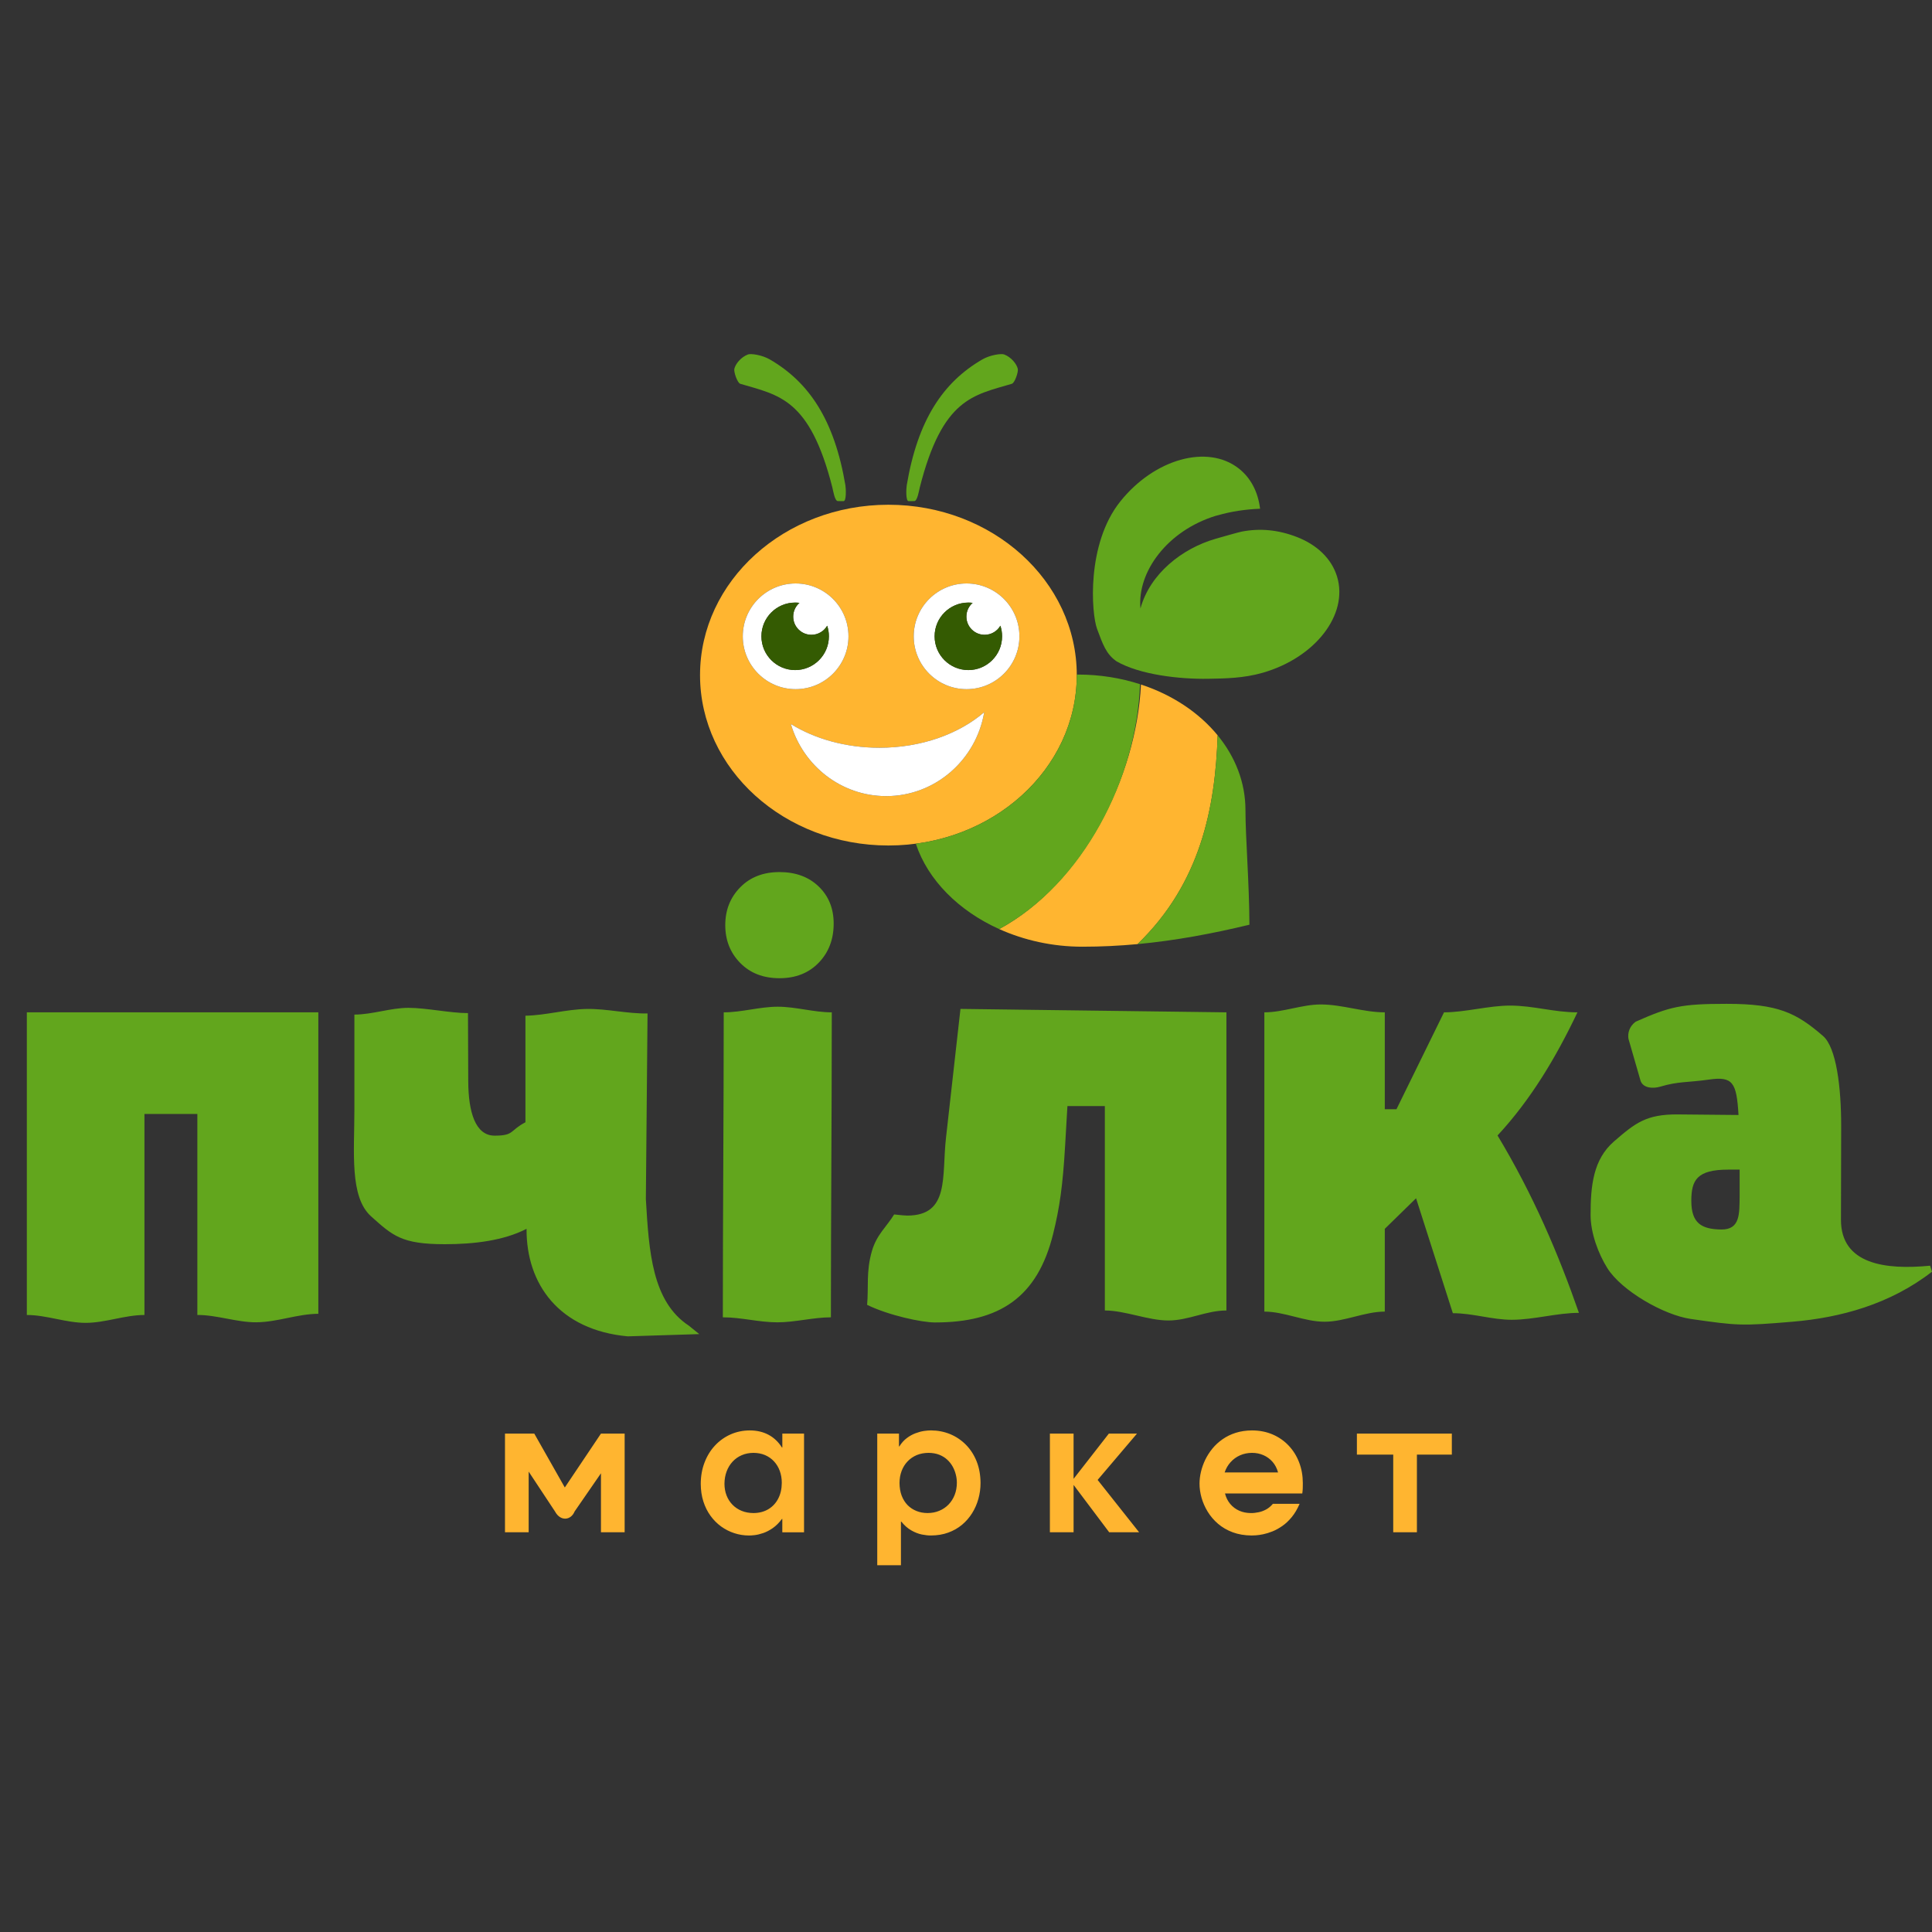 <?xml version="1.0" encoding="utf-8"?>
<!DOCTYPE svg PUBLIC "-//W3C//DTD SVG 1.1//EN" "http://www.w3.org/Graphics/SVG/1.1/DTD/svg11.dtd">
<svg version="1.1" id="Layer_1" xmlns="http://www.w3.org/2000/svg" xmlns:xlink="http://www.w3.org/1999/xlink" x="0px" y="0px" width="216px" height="216px" viewBox="0 0 216 216" enable-background="new 0 0 216 216" xml:space="preserve">
<rect x="0" y="0" width="216" height="216" fill="#333333" stroke="none"/>
<g>
	<path fill-rule="evenodd" clip-rule="evenodd" fill="#FFB530" d="M99.325,56.431c11.629,0,21.06,8.53,21.06,19.048
		s-9.431,19.048-21.06,19.048s-21.06-8.53-21.06-19.048S87.696,56.431,99.325,56.431L99.325,56.431z M110.037,79.624
		c-2.825,2.433-7.026,3.976-11.718,3.976c-3.771,0-7.225-0.997-9.902-2.651c1.377,4.661,5.628,8.058,10.657,8.058
		C104.568,89.006,109.133,84.952,110.037,79.624L110.037,79.624z M108.063,65.232c-3.264,0-5.909,2.646-5.909,5.909
		c0,3.263,2.646,5.909,5.909,5.909c3.263,0,5.909-2.646,5.909-5.909C113.973,67.879,111.326,65.232,108.063,65.232L108.063,65.232z
		 M88.952,65.232c-3.263,0-5.909,2.646-5.909,5.909c0,3.263,2.646,5.909,5.909,5.909c3.264,0,5.909-2.646,5.909-5.909
		C94.861,67.879,92.216,65.232,88.952,65.232L88.952,65.232z M127.563,76.528c-0.505,10.382-6.532,22.295-15.851,27.343
		c2.784,1.253,5.967,1.972,9.302,1.972c2.105,0,4.155-0.104,6.164-0.29c7.059-6.817,8.689-15.27,8.957-23.345
		C134.063,79.681,131.079,77.685,127.563,76.528L127.563,76.528z M111.709,103.869c-0.1-0.045-0.199-0.091-0.299-0.137
		C111.51,103.778,111.609,103.825,111.709,103.869L111.709,103.869z M56.458,160.28v11.03h2.647v-6.783l2.947,4.459
		c0.604,1.131,1.774,1.005,2.189,0l2.947-4.271v6.595h2.648v-11.03h-2.649l-4.041,6.022l-3.412-6.022H56.458L56.458,160.28z
		 M89.894,160.28h-2.429v1.554h-0.04c-0.398-0.628-0.903-1.105-1.51-1.428c-0.607-0.321-1.305-0.484-2.095-0.484
		c-0.766,0.004-1.479,0.153-2.14,0.445c-0.66,0.295-1.241,0.706-1.739,1.24c-0.501,0.535-0.889,1.165-1.168,1.893
		c-0.282,0.727-0.425,1.525-0.428,2.396c0.003,0.713,0.1,1.37,0.292,1.968c0.192,0.601,0.458,1.135,0.8,1.603
		c0.342,0.472,0.736,0.869,1.191,1.198c0.454,0.325,0.945,0.577,1.473,0.746c0.528,0.173,1.075,0.259,1.64,0.259
		c0.149,0.004,0.361-0.01,0.641-0.043c0.278-0.033,0.591-0.109,0.938-0.226c0.353-0.119,0.707-0.302,1.072-0.554
		c0.365-0.253,0.71-0.595,1.032-1.029h0.04v1.493h2.429V160.28L89.894,160.28z M84.239,162.431c0.48,0.004,0.912,0.087,1.301,0.252
		c0.388,0.17,0.72,0.402,0.999,0.704c0.278,0.302,0.49,0.653,0.64,1.059c0.149,0.408,0.226,0.85,0.226,1.33
		c-0.003,0.674-0.136,1.265-0.401,1.772c-0.262,0.505-0.63,0.899-1.102,1.182c-0.475,0.282-1.028,0.428-1.662,0.431
		c-0.484-0.003-0.926-0.083-1.321-0.245c-0.397-0.163-0.74-0.392-1.025-0.684c-0.289-0.295-0.508-0.641-0.663-1.035
		c-0.156-0.398-0.232-0.83-0.236-1.301c0.004-0.501,0.083-0.963,0.239-1.381c0.156-0.421,0.379-0.786,0.667-1.099
		c0.289-0.312,0.631-0.554,1.025-0.723C83.319,162.521,83.758,162.435,84.239,162.431L84.239,162.431z M98.079,174.994h2.647v-4.878
		h0.04c0.352,0.432,0.724,0.764,1.122,0.985c0.397,0.226,0.789,0.379,1.175,0.458c0.381,0.076,0.723,0.113,1.028,0.109
		c0.703-0.003,1.344-0.109,1.921-0.321c0.581-0.209,1.092-0.501,1.54-0.873c0.448-0.375,0.826-0.81,1.135-1.304
		c0.309-0.495,0.541-1.029,0.7-1.604c0.159-0.57,0.239-1.164,0.239-1.771c-0.007-0.893-0.152-1.702-0.441-2.423
		c-0.289-0.72-0.69-1.337-1.198-1.852c-0.511-0.514-1.099-0.909-1.762-1.185c-0.667-0.272-1.377-0.411-2.134-0.415
		c-0.219-0.003-0.478,0.021-0.783,0.063c-0.306,0.046-0.624,0.133-0.959,0.259s-0.66,0.305-0.973,0.544
		c-0.314,0.235-0.59,0.545-0.829,0.926h-0.04v-1.434h-2.429V174.994L98.079,174.994z M103.813,162.431
		c0.444,0.004,0.839,0.073,1.185,0.206c0.345,0.136,0.644,0.318,0.893,0.547c0.252,0.229,0.454,0.488,0.617,0.777
		c0.159,0.289,0.278,0.591,0.354,0.902c0.08,0.309,0.116,0.614,0.116,0.912c-0.003,0.491-0.083,0.943-0.242,1.351
		c-0.162,0.412-0.389,0.771-0.68,1.075c-0.292,0.303-0.638,0.538-1.036,0.704c-0.395,0.169-0.832,0.252-1.308,0.255
		c-0.451,0-0.865-0.076-1.247-0.229s-0.714-0.372-0.999-0.66c-0.282-0.292-0.501-0.644-0.66-1.059
		c-0.156-0.415-0.235-0.89-0.239-1.417c0.004-0.484,0.08-0.933,0.236-1.341c0.155-0.408,0.374-0.763,0.663-1.065
		c0.285-0.302,0.627-0.537,1.025-0.707C102.887,162.518,103.328,162.435,103.813,162.431L103.813,162.431z M117.38,171.311h2.648
		v-5.296l3.982,5.296h3.345l-4.639-5.854l4.399-5.177h-3.146l-3.942,5.058v-5.058h-2.648V171.311L117.38,171.311z M145.597,166.971
		c0.03-0.199,0.046-0.395,0.053-0.588c0.007-0.192,0.007-0.388,0.007-0.587c-0.003-0.826-0.14-1.593-0.414-2.303
		c-0.272-0.71-0.658-1.331-1.162-1.865c-0.501-0.534-1.099-0.952-1.792-1.251s-1.46-0.451-2.306-0.455
		c-0.664,0.004-1.268,0.093-1.819,0.266c-0.547,0.173-1.038,0.412-1.473,0.717c-0.435,0.302-0.816,0.65-1.139,1.045
		c-0.322,0.396-0.591,0.813-0.807,1.258c-0.212,0.445-0.371,0.893-0.478,1.348s-0.159,0.896-0.159,1.32
		c0,0.512,0.076,1.036,0.226,1.573c0.152,0.538,0.382,1.059,0.687,1.56c0.306,0.501,0.69,0.949,1.155,1.351
		c0.465,0.398,1.012,0.717,1.64,0.952c0.627,0.232,1.333,0.353,2.127,0.358c0.09,0.004,0.249-0.003,0.474-0.02
		c0.227-0.014,0.498-0.057,0.817-0.119c0.318-0.066,0.66-0.173,1.028-0.318c0.368-0.146,0.736-0.353,1.108-0.611
		s0.724-0.591,1.056-0.995c0.331-0.405,0.623-0.899,0.872-1.48h-2.986c-0.223,0.263-0.468,0.472-0.74,0.624
		c-0.275,0.149-0.558,0.259-0.853,0.318c-0.296,0.063-0.588,0.097-0.876,0.093c-0.475-0.003-0.909-0.089-1.301-0.266
		c-0.396-0.176-0.727-0.428-1.003-0.756c-0.271-0.325-0.468-0.714-0.584-1.168H145.597L145.597,166.971z M136.916,164.621
		c0.149-0.441,0.371-0.826,0.667-1.151c0.295-0.329,0.646-0.581,1.055-0.764s0.856-0.271,1.345-0.275
		c0.454,0,0.879,0.087,1.271,0.259c0.392,0.17,0.73,0.418,1.016,0.743s0.491,0.724,0.62,1.188H136.916L136.916,164.621z
		 M151.703,160.28v2.35h4.062v8.681h2.647v-8.681h3.905v-2.35H151.703z"/>
	<path fill-rule="evenodd" clip-rule="evenodd" fill="#FFFFFF" d="M110.037,79.624c-0.904,5.328-5.469,9.382-10.963,9.382
		c-5.029,0-9.28-3.397-10.657-8.058c2.678,1.654,6.132,2.651,9.902,2.651C103.011,83.6,107.212,82.057,110.037,79.624
		L110.037,79.624z M108.263,67.37c0.163,0,0.323,0.01,0.48,0.03c-0.429,0.373-0.699,0.923-0.699,1.536
		c0,1.124,0.912,2.036,2.036,2.036c0.753,0,1.411-0.409,1.764-1.018c0.123,0.374,0.19,0.772,0.19,1.188
		c0,2.083-1.688,3.772-3.771,3.772s-3.772-1.689-3.772-3.772C104.49,69.059,106.18,67.37,108.263,67.37L108.263,67.37z M88.9,67.37
		c0.163,0,0.323,0.01,0.48,0.03c-0.429,0.373-0.699,0.923-0.699,1.536c0,1.124,0.912,2.036,2.036,2.036
		c0.753,0,1.411-0.409,1.763-1.018c0.124,0.374,0.191,0.772,0.191,1.188c0,2.083-1.689,3.772-3.771,3.772
		c-2.083,0-3.772-1.689-3.772-3.772C85.128,69.059,86.817,67.37,88.9,67.37L88.9,67.37z M108.063,65.232
		c-3.264,0-5.909,2.646-5.909,5.909c0,3.263,2.646,5.909,5.909,5.909c3.263,0,5.909-2.646,5.909-5.909
		C113.973,67.879,111.326,65.232,108.063,65.232L108.063,65.232z M88.952,65.232c-3.263,0-5.909,2.646-5.909,5.909
		c0,3.263,2.646,5.909,5.909,5.909c3.264,0,5.909-2.646,5.909-5.909C94.861,67.879,92.216,65.232,88.952,65.232z"/>
	<path fill-rule="evenodd" clip-rule="evenodd" fill="#345B02" d="M108.263,67.37c0.163,0,0.323,0.01,0.48,0.03
		c-0.429,0.373-0.699,0.923-0.699,1.536c0,1.124,0.912,2.036,2.036,2.036c0.753,0,1.411-0.409,1.764-1.018
		c0.123,0.374,0.19,0.772,0.19,1.188c0,2.083-1.688,3.772-3.771,3.772s-3.772-1.689-3.772-3.772
		C104.49,69.059,106.18,67.37,108.263,67.37L108.263,67.37z M88.9,67.37c0.163,0,0.323,0.01,0.48,0.03
		c-0.429,0.373-0.699,0.923-0.699,1.536c0,1.124,0.912,2.036,2.036,2.036c0.753,0,1.411-0.409,1.763-1.018
		c0.124,0.374,0.191,0.772,0.191,1.188c0,2.083-1.689,3.772-3.771,3.772c-2.083,0-3.772-1.689-3.772-3.772
		C85.128,69.059,86.817,67.37,88.9,67.37z"/>
	<path fill-rule="evenodd" clip-rule="evenodd" fill="#62A61D" d="M102.22,56.022l-0.631,0.008c-0.346,0.005-0.271-1.44-0.214-1.78
		c1.229-7.303,4.064-11.517,8.443-14.061c0.887-0.514,2.132-0.684,2.455-0.559c0.789,0.306,1.39,1.052,1.519,1.61
		c0.078,0.337-0.335,1.57-0.666,1.668c-4.296,1.283-7.761,1.596-10.298,11.611C102.744,54.855,102.565,56.018,102.22,56.022
		L102.22,56.022z M93.671,56.022l0.632,0.008c0.345,0.005,0.271-1.44,0.213-1.78c-1.229-7.303-4.064-11.517-8.443-14.061
		c-0.886-0.514-2.132-0.684-2.454-0.559c-0.789,0.306-1.39,1.052-1.52,1.61c-0.078,0.337,0.335,1.57,0.666,1.668
		c4.296,1.283,7.761,1.596,10.298,11.611C93.147,54.855,93.325,56.018,93.671,56.022L93.671,56.022z M125.249,56.064
		c3.815-4.764,9.742-6.42,13.234-3.697c1.381,1.076,2.175,2.676,2.395,4.511c-1.585,0.06-3.205,0.294-4.731,0.734l-0.215,0.053
		c-5.41,1.659-8.806,6.265-8.428,10.362c1.068-3.891,4.662-6.713,8.406-7.792c0.35-0.1,2.537-0.729,2.907-0.8
		c2.082-0.403,4.124-0.195,6.187,0.606c2.209,0.858,3.869,2.395,4.484,4.433c1.281,4.239-2.436,9.047-8.301,10.737
		c-2.141,0.617-4.186,0.645-6.116,0.677c-3.177,0.053-7.612-0.442-10.231-1.945c-1.181-0.814-1.547-1.919-2.185-3.627
		C122.017,68.606,121.435,60.829,125.249,56.064L125.249,56.064z M136.135,82.208c1.965,2.396,3.109,5.27,3.109,8.359
		c0,3.006,0.426,8.198,0.443,12.818c-4.074,0.979-8.196,1.766-12.51,2.168C134.236,98.735,135.867,90.283,136.135,82.208
		L136.135,82.208z M120.511,75.417c-0.042,0-0.085,0.001-0.127,0.001c0,0.021,0.001,0.041,0.001,0.062
		c0,9.577-7.818,17.504-17.996,18.847c1.346,4.07,4.809,7.512,9.323,9.545c9.442-5.115,15.38-16.901,15.743-27.378
		C125.307,75.799,122.964,75.417,120.511,75.417L120.511,75.417z M35.59,113.181c0,11.278,0,22.423,0,33.701
		c-2.396,0.024-4.539,0.928-6.934,0.952c-2.113,0.021-4.479-0.839-6.592-0.817v-22.475h-5.915c0,7.491,0,14.983,0,22.475
		c-2.191,0-4.383,0.88-6.575,0.88c-2.191,0-4.383-0.88-6.574-0.88v-33.836H35.59L35.59,113.181z M72.396,113.306l-0.188,20.753
		c0.344,5.85,0.688,11.447,4.806,14.153l1.166,0.942l-7.995,0.251c-7.627-0.696-11.357-5.793-11.315-12.021
		c-2.543,1.314-5.846,1.72-9.152,1.72c-4.833,0-5.816-0.955-8.233-3.117c-2.416-2.161-1.864-7.209-1.864-11.872
		c0-3.561,0-7.122,0-10.683c2.014,0,4.027-0.754,6.041-0.754s4.646,0.589,6.659,0.589l0.029,7.604
		c0.014,3.488,0.807,6.097,2.951,6.097c2.204,0,1.663-0.564,3.443-1.497c0-4.599,0-7.313,0-11.912
		c2.275-0.042,4.552-0.713,6.827-0.755C67.846,112.762,70.121,113.348,72.396,113.306L72.396,113.306z M80.913,113.181
		c2.014,0,4.027-0.629,6.041-0.629s4.027,0.629,6.041,0.629c0,11.488-0.099,22.608-0.099,34.097c-1.94,0-4.03,0.56-5.971,0.56
		c-2.087,0-4.024-0.56-6.111-0.56C80.814,135.789,80.913,124.669,80.913,113.181L80.913,113.181z M87.146,109.365
		c-1.811,0-3.273-0.568-4.388-1.704c-1.115-1.136-1.672-2.545-1.672-4.229c0-1.685,0.557-3.094,1.672-4.229
		c1.114-1.136,2.577-1.704,4.388-1.704c1.812,0,3.273,0.539,4.388,1.616c1.115,1.076,1.672,2.457,1.672,4.141
		c0,1.763-0.557,3.221-1.672,4.376C90.419,108.787,88.957,109.365,87.146,109.365L87.146,109.365z M137.114,113.181
		c0,11.11,0,22.222,0,33.333c-2.265,0-4.23,1.118-6.495,1.118c-2.266,0-4.83-1.118-7.096-1.118v-22.852h-4.185l-0.255,4.397
		c-0.26,4.489-0.614,6.946-1.335,9.871c-1.762,7.151-6.024,9.923-13.217,9.923c-1.483,0-5.171-0.789-7.587-1.969
		c0.18-2.01-0.129-3.724,0.541-6.029c0.529-1.827,1.654-2.719,2.481-4.078c0.764,0.085,1.209,0.127,1.464,0.127
		c4.766,0,3.85-4.393,4.33-8.667l1.621-14.439L137.114,113.181L137.114,113.181z M158.318,133.969l-3.497,3.415
		c0,4.091,0,5.165,0,9.255c-2.244,0-4.488,1.132-6.732,1.132s-4.488-1.132-6.732-1.132c0-11.488,0-21.97,0-33.458
		c2.104,0,4.208-0.881,6.312-0.881c2.384,0,4.769,0.881,7.153,0.881v10.831h1.306c1.771-3.61,3.543-7.221,5.314-10.831
		c2.331,0,5.039-0.755,7.37-0.755c2.642,0,4.907,0.755,7.549,0.755c-2.392,5.028-5.201,9.743-8.933,13.767
		c3.976,6.61,6.798,13.22,9.098,19.83c-2.496,0.007-4.992,0.769-7.488,0.775c-2.202,0.006-4.405-0.742-6.607-0.735L158.318,133.969
		L158.318,133.969z M192.428,137.46c2.155,0.031,2.033-1.8,2.066-3.707v-2.988h-1.257c-3.519,0-4.146,1.166-4.146,3.497
		C189.091,136.771,190.248,137.428,192.428,137.46L192.428,137.46z M193.045,112.23c5.724,0,7.766,0.99,10.775,3.597
		c1.48,1.283,2.035,5.704,2.025,10.146l-0.024,10.386c-0.012,5.014,5.01,5.631,9.966,5.148l0.213,0.671
		c-4.694,3.645-10.25,5.144-15.591,5.592c-5.719,0.479-6.107,0.446-11.367-0.307c-3.027-0.435-7.754-3.153-9.34-5.686
		c-0.997-1.59-1.872-3.904-1.872-5.939c0-3.265,0.289-6.212,2.621-8.228c2.375-2.053,3.596-3.05,7.175-3.016l6.742,0.063
		c-0.212-3.646-0.64-4.338-3.292-3.961c-2.493,0.354-3.387,0.181-5.463,0.794c-0.793,0.234-1.879,0.184-2.188-0.633l-1.359-4.711
		c-0.108-0.641,0.099-1.406,0.808-1.921C186.693,112.539,187.922,112.23,193.045,112.23z"/>
</g>
</svg>
